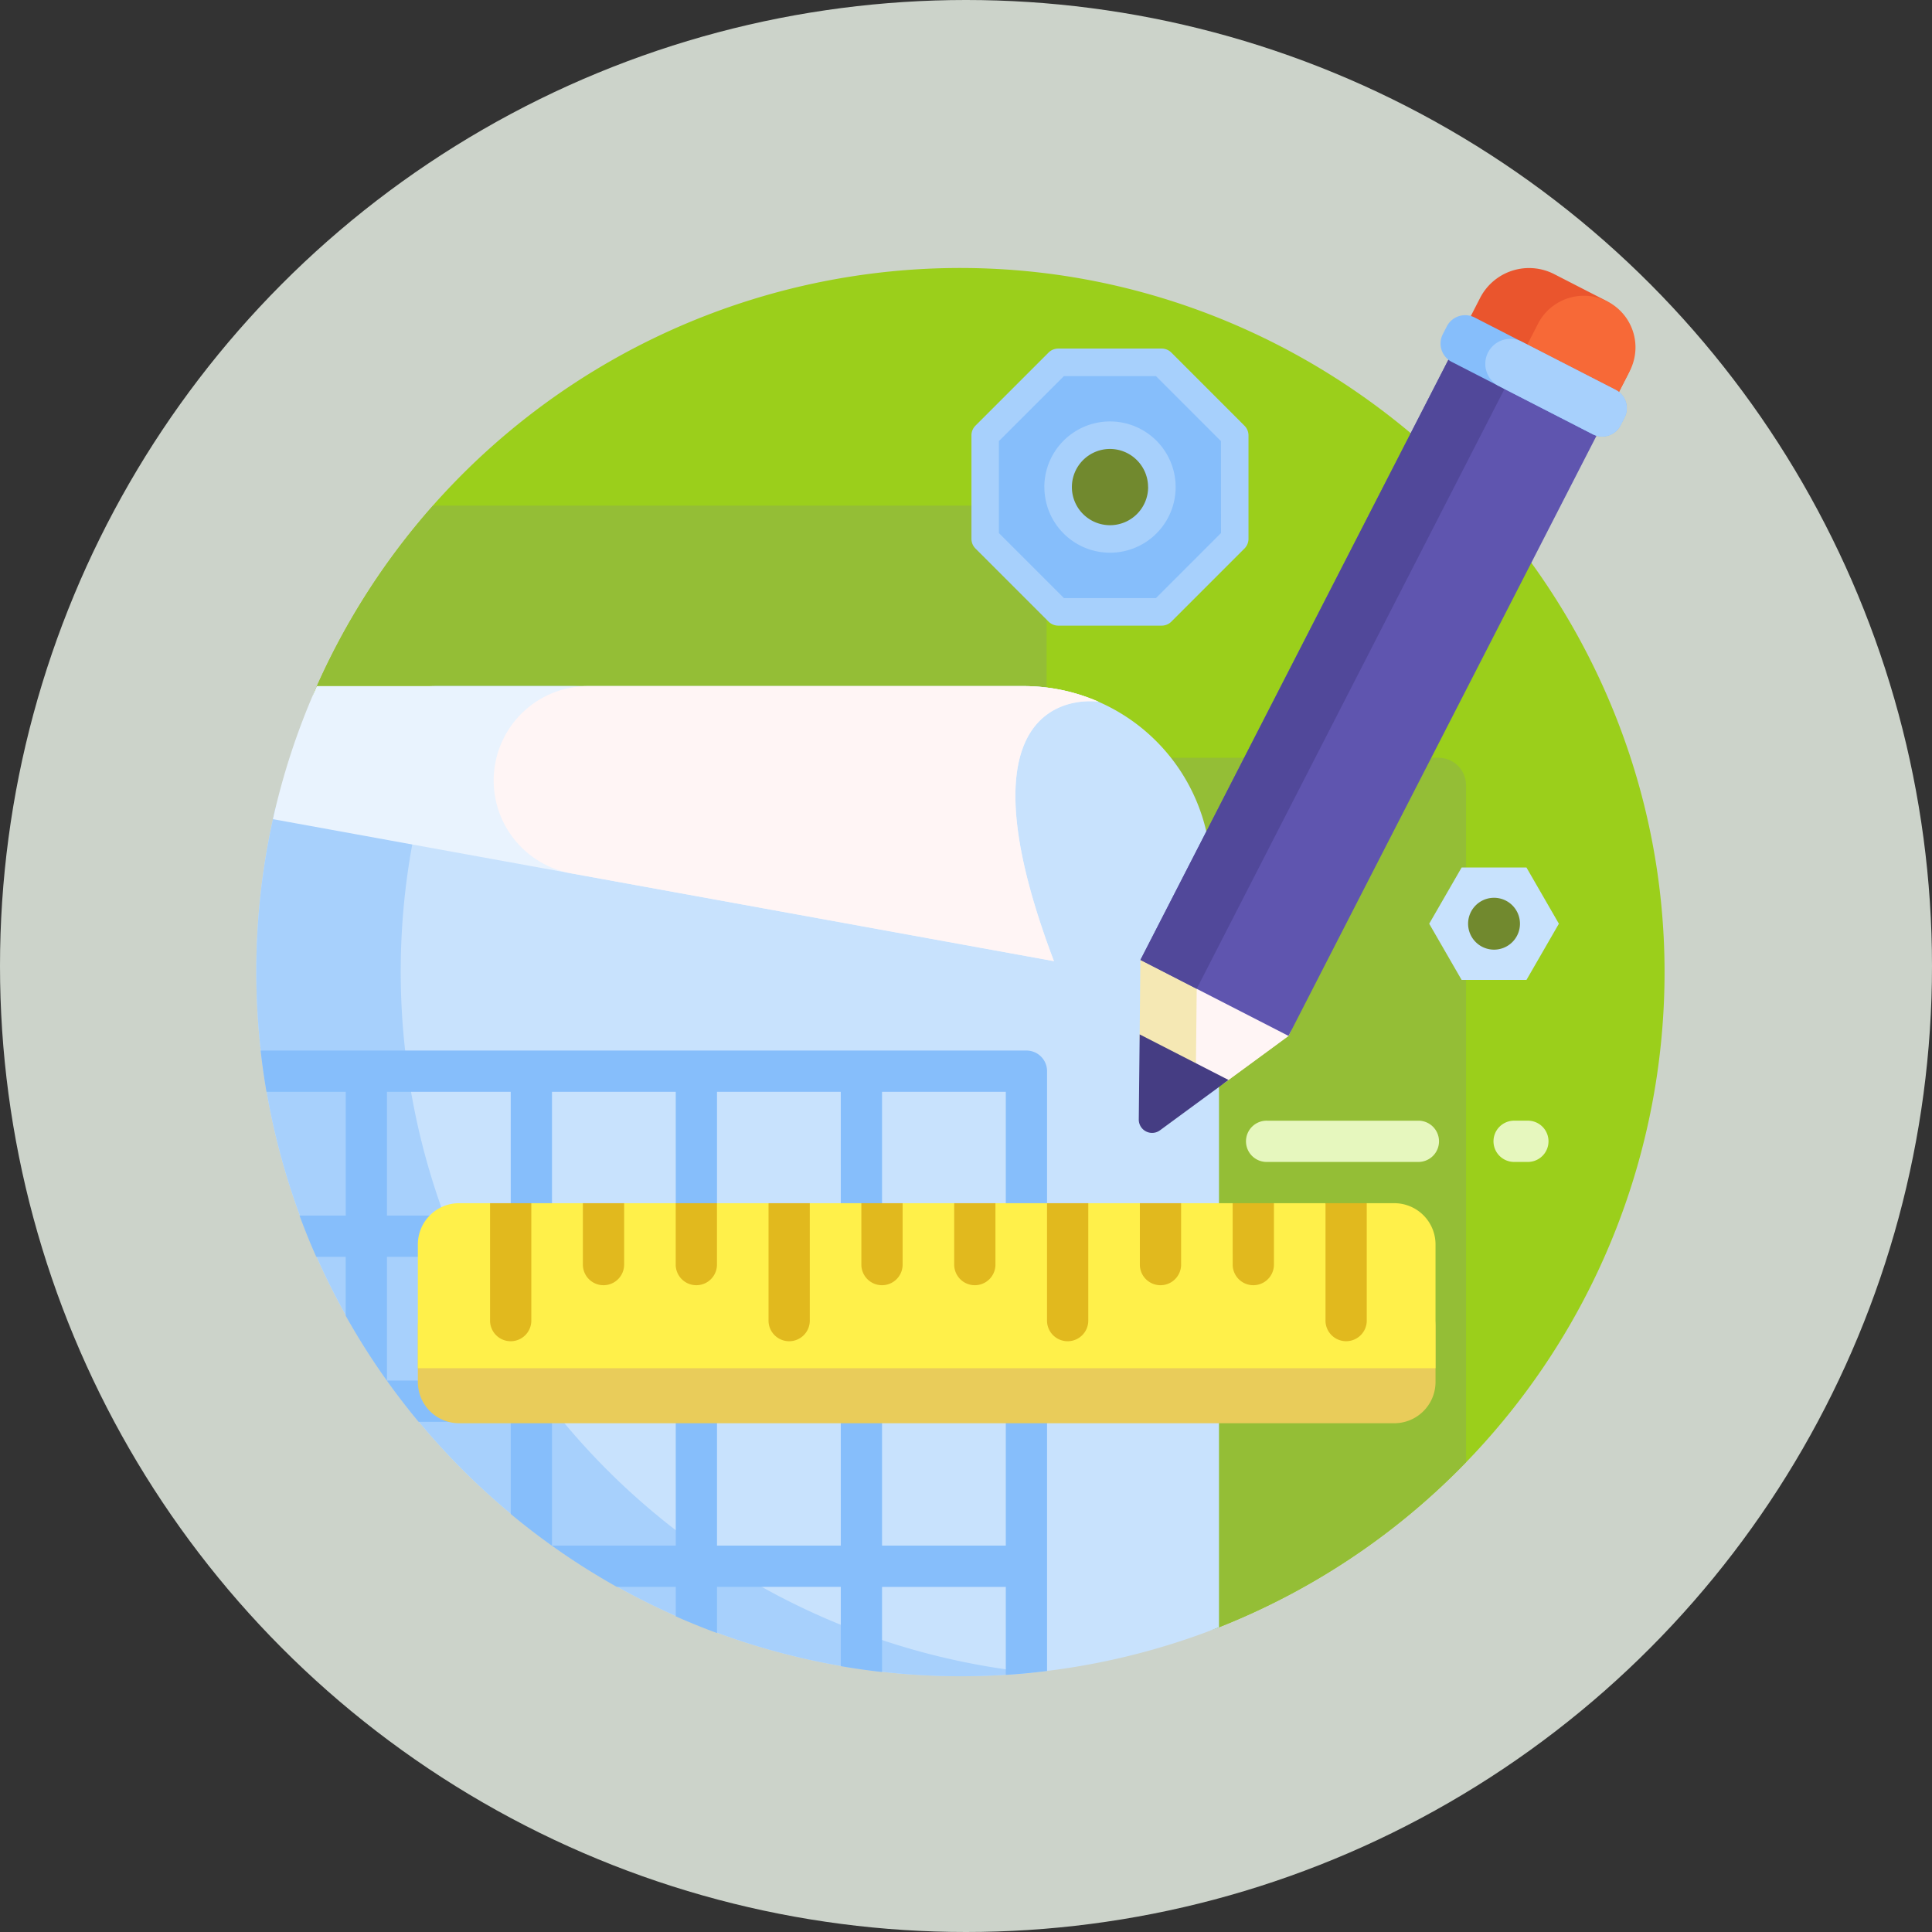 <svg xmlns="http://www.w3.org/2000/svg" width="165" height="165" viewBox="0 0 165 165">
  <rect x="0" y="0" width="165" height="165" fill="#333333" stroke="none"/>
  <g id="_24" data-name="24" transform="translate(-714 -4264)">
    <circle id="Elipse_5526" data-name="Elipse 5526" cx="82.5" cy="82.5" r="82.5" transform="translate(714 4264)" fill="#ccd3ca"/>
    <g id="plano-2" transform="translate(735.891 4286.891)">
      <path id="Trazado_691283" data-name="Trazado 691283" d="M135.237,60.134A60.155,60.155,0,0,1,97.23,116.067a6.827,6.827,0,0,1-9.359-6.332V106.51A62.624,62.624,0,0,0,25.248,43.886a5.689,5.689,0,0,1-5.19-8A60.15,60.15,0,0,1,74.381,0C107.58-.386,135.237,26.933,135.237,60.134Z" transform="translate(-14.969 0)" fill="#9bcf1b"/>
      <path id="Trazado_691284" data-name="Trazado 691284" d="M118.252,110.269v57.81a60.214,60.214,0,0,1-21.115,14.106,6.816,6.816,0,0,1-9.3-6.357V172.6A62.624,62.624,0,0,0,25.216,109.98a5.682,5.682,0,0,1-5.208-7.96A60.2,60.2,0,0,1,30.028,86.386h52.4V107.92H115.9A2.349,2.349,0,0,1,118.252,110.269Z" transform="translate(-14.937 -66.094)" fill="#94be36"/>
      <path id="Trazado_691285" data-name="Trazado 691285" d="M376.443,311.762a1.762,1.762,0,0,1-1.762,1.762H361.762a1.762,1.762,0,1,1,0-3.523h12.919A1.762,1.762,0,0,1,376.443,311.762ZM384.077,310H382.9a1.762,1.762,0,1,0,0,3.523h1.174a1.762,1.762,0,0,0,0-3.523Z" transform="translate(-275.437 -237.181)" fill="#e6f7be"/>
      <path id="Trazado_691286" data-name="Trazado 691286" d="M82.214,180.06V232.38A60.182,60.182,0,0,1,1.478,163.116,14.278,14.278,0,0,1,15.411,152h50.1A16.035,16.035,0,0,1,81.45,166.264,124.914,124.914,0,0,1,82.214,180.06Z" transform="translate(0 -116.295)" fill="#c8e2fd"/>
      <path id="Trazado_691287" data-name="Trazado 691287" d="M66.291,236.252a60.859,60.859,0,0,1-6.157.311A60.187,60.187,0,0,1,1.478,163.116,14.278,14.278,0,0,1,15.411,152H27.743a14.278,14.278,0,0,0-13.933,11.116,60.2,60.2,0,0,0,52.48,73.136Z" transform="translate(0 -116.295)" fill="#a7d0fc"/>
      <path id="Trazado_691288" data-name="Trazado 691288" d="M66.972,284.5H1.569q.2,1.778.5,3.523h6.77v10.57H4.891q.659,1.789,1.427,3.524H8.835v5.034a60.254,60.254,0,0,0,6.226,9.06h7.868v7.868a60.251,60.251,0,0,0,9.06,6.226h5.034v2.517q1.734.767,3.523,1.427v-3.944h10.57v6.77q1.745.3,3.523.5v-7.266H65.21v7.511q1.776-.113,3.523-.328V286.262A1.762,1.762,0,0,0,66.972,284.5ZM22.929,312.688H12.358v-10.57h10.57Zm0-14.094H12.358v-10.57h10.57Zm14.094,28.188H26.452v-10.57h10.57Zm0-14.094H26.452v-10.57h10.57Zm0-14.094H26.452v-10.57h10.57Zm14.094,28.188H40.546v-10.57h10.57Zm0-14.094H40.546v-10.57h10.57Zm0-14.094H40.546v-10.57h10.57ZM65.21,326.782H54.64v-10.57H65.21Zm0-14.094H54.64v-10.57H65.21Zm0-14.094H54.64v-10.57H65.21Z" transform="translate(-1.201 -217.671)" fill="#86befb"/>
      <path id="Trazado_691289" data-name="Trazado 691289" d="M437.5,222.769l-2.769,4.8h-5.538l-2.769-4.8,2.769-4.8h5.538Z" transform="translate(-326.256 -166.771)" fill="#c8e2fd"/>
      <path id="Trazado_691290" data-name="Trazado 691290" d="M442.784,233.39A2.215,2.215,0,1,1,445,231.174,2.215,2.215,0,0,1,442.784,233.39Z" transform="translate(-337.08 -175.177)" fill="#71892e"/>
      <path id="Trazado_691291" data-name="Trazado 691291" d="M286.31,40.523v8.827l-6.241,6.242h-8.827L265,49.349V40.523l6.242-6.242h8.827Z" transform="translate(-202.752 -26.228)" fill="#86befb"/>
      <path id="Trazado_691292" data-name="Trazado 691292" d="M300.358,65.21a4.431,4.431,0,1,1-4.431-4.431A4.431,4.431,0,0,1,300.358,65.21Z" transform="translate(-223.025 -46.502)" fill="#71892e"/>
      <path id="Trazado_691293" data-name="Trazado 691293" d="M283.314,35.866l-6.241-6.242a1.174,1.174,0,0,0-.831-.344h-8.827a1.175,1.175,0,0,0-.831.344l-6.242,6.242A1.174,1.174,0,0,0,260,36.7v8.827a1.176,1.176,0,0,0,.344.831l6.242,6.242a1.174,1.174,0,0,0,.831.344h8.827a1.176,1.176,0,0,0,.831-.344l6.242-6.242a1.174,1.174,0,0,0,.344-.831V36.7A1.174,1.174,0,0,0,283.314,35.866Zm-2,9.171-5.553,5.553H267.9l-5.554-5.553V37.183L267.9,31.63h7.854l5.553,5.553Zm-15.085-3.927a5.605,5.605,0,1,0,5.605-5.605A5.612,5.612,0,0,0,266.224,41.111Zm8.861,0a3.256,3.256,0,1,1-3.256-3.256A3.26,3.26,0,0,1,275.085,41.111Z" transform="translate(-198.926 -22.403)" fill="#a7d0fc"/>
      <path id="Trazado_691294" data-name="Trazado 691294" d="M145.642,373.523v4.7a3.524,3.524,0,0,1-3.523,3.523H62.252a3.524,3.524,0,0,1-3.523-3.523v-4.7A3.524,3.524,0,0,1,62.252,370h79.866A3.524,3.524,0,0,1,145.642,373.523Z" transform="translate(-44.934 -283.087)" fill="#e9cc5a"/>
      <path id="Trazado_691295" data-name="Trazado 691295" d="M145.642,343.523v10.57H58.729v-10.57A3.524,3.524,0,0,1,62.252,340H64.9l.656.364a2.369,2.369,0,0,0,2.444-.087l.424-.277h4.4l.933.423a2.368,2.368,0,0,0,2.55-.386l.041-.037h4.4l.51.313a2.368,2.368,0,0,0,2.437.024l.576-.338h4.4l.783.4a2.369,2.369,0,0,0,2.472-.2l.268-.2h4.4l.955.424A2.368,2.368,0,0,0,100.13,340h4.4l.783.4a2.368,2.368,0,0,0,2.472-.2l.268-.2h4.4l.28.168a2.879,2.879,0,0,0,2.963,0l.28-.168h4.4a2.879,2.879,0,0,0,3.01.258l.513-.258h4.4l.28.168a2.879,2.879,0,0,0,2.963,0l.28-.168h4.4a2.713,2.713,0,0,0,3.523,0h2.349A3.523,3.523,0,0,1,145.642,343.523Z" transform="translate(-44.934 -260.134)" fill="#fff04a"/>
      <path id="Trazado_691296" data-name="Trazado 691296" d="M92.907,340H96.43v5.285a1.762,1.762,0,0,1-3.523,0Zm7.928,5.285a1.762,1.762,0,0,0,3.523,0V340h-3.523Zm7.928,4.7a1.762,1.762,0,1,0,3.523,0V340h-3.523Zm7.928-4.7a1.762,1.762,0,0,0,3.523,0V340H116.69Zm-31.711,4.7a1.762,1.762,0,1,0,3.523,0V340H84.979Zm39.639-4.7a1.762,1.762,0,0,0,3.523,0V340h-3.523Zm7.928,4.7a1.762,1.762,0,1,0,3.523,0V340h-3.523Zm7.928-4.7a1.762,1.762,0,0,0,3.523,0V340h-3.523Zm7.928,0a1.762,1.762,0,0,0,3.523,0V340H148.4ZM156.33,340v9.983a1.762,1.762,0,1,0,3.523,0V340Z" transform="translate(-65.018 -260.134)" fill="#e1b91e"/>
      <path id="Trazado_691297" data-name="Trazado 691297" d="M333.867,247.974l-5.249,3.852a4.692,4.692,0,0,1-7.468-3.832l.068-6.51a5.687,5.687,0,0,1,7.656-2.463l2.53,1.3A5.687,5.687,0,0,1,333.867,247.974Z" transform="translate(-245.712 -182.394)" fill="#f5e8b4"/>
      <path id="Trazado_691298" data-name="Trazado 691298" d="M349.5,250.764l-5.249,3.852a4.637,4.637,0,0,1-2.518.911,6.466,6.466,0,0,1-.149-1.463l.091-8.734a7.6,7.6,0,0,1,3.277-3.291l2.085,1.07A5.687,5.687,0,0,1,349.5,250.764Z" transform="translate(-261.347 -185.183)" fill="#fff5f5"/>
      <path id="Trazado_691299" data-name="Trazado 691299" d="M361.35,31.879,334.089,85.005,321.44,78.515,348.7,25.389Z" transform="translate(-245.934 -19.425)" fill="#5f55af"/>
      <path id="Trazado_691300" data-name="Trazado 691300" d="M353.507,27.855,326.246,80.981l-4.806-2.466L348.7,25.389Z" transform="translate(-245.934 -19.425)" fill="#51489a"/>
      <path id="Trazado_691301" data-name="Trazado 691301" d="M451.892,9.045l-1.75,3.41-12.649-6.49,1.749-3.41A4.7,4.7,0,0,1,445.567.519l4.289,2.2a4.7,4.7,0,0,1,2.035,6.325Z" transform="translate(-334.727 0)" fill="#ea552d"/>
      <path id="Trazado_691302" data-name="Trazado 691302" d="M467.681,16.493,465.8,20.161l-7.842-4.024,1.882-3.668a4.407,4.407,0,0,1,7.842,4.024Z" transform="translate(-350.383 -7.706)" fill="#f76937"/>
      <path id="Trazado_691303" data-name="Trazado 691303" d="M446.27,25.89l-.338.66a1.762,1.762,0,0,1-2.372.763l-12.044-6.18a1.762,1.762,0,0,1-.763-2.372l.338-.66a1.762,1.762,0,0,1,2.372-.763l12.044,6.18A1.762,1.762,0,0,1,446.27,25.89Z" transform="translate(-329.421 -13.116)" fill="#86befb"/>
      <path id="Trazado_691304" data-name="Trazado 691304" d="M458.719,32.482l-.339.66a1.762,1.762,0,0,1-2.372.763l-8.021-4.116a2.132,2.132,0,1,1,1.947-3.795l8.021,4.116A1.761,1.761,0,0,1,458.719,32.482Z" transform="translate(-341.869 -19.708)" fill="#a7d0fc"/>
      <path id="Trazado_691305" data-name="Trazado 691305" d="M328.5,282.513l-5.855,4.3a1.137,1.137,0,0,1-1.81-.929l.076-7.262Z" transform="translate(-245.47 -213.171)" fill="#453d83"/>
      <path id="Trazado_691306" data-name="Trazado 691306" d="M72.758,175.49l-66.7-12.127A59.672,59.672,0,0,1,9.807,152H70.151a15.986,15.986,0,0,1,6.414,1.336S63.558,151.256,72.758,175.49Z" transform="translate(-4.638 -116.295)" fill="#e9f3fe"/>
      <path id="Trazado_691307" data-name="Trazado 691307" d="M134.111,175.49l-41.242-7.5A8.061,8.061,0,0,1,94.311,152H131.5a15.986,15.986,0,0,1,6.414,1.336S124.91,151.256,134.111,175.49Z" transform="translate(-65.99 -116.295)" fill="#fff5f5"/>
    </g>
  </g>
</svg>
